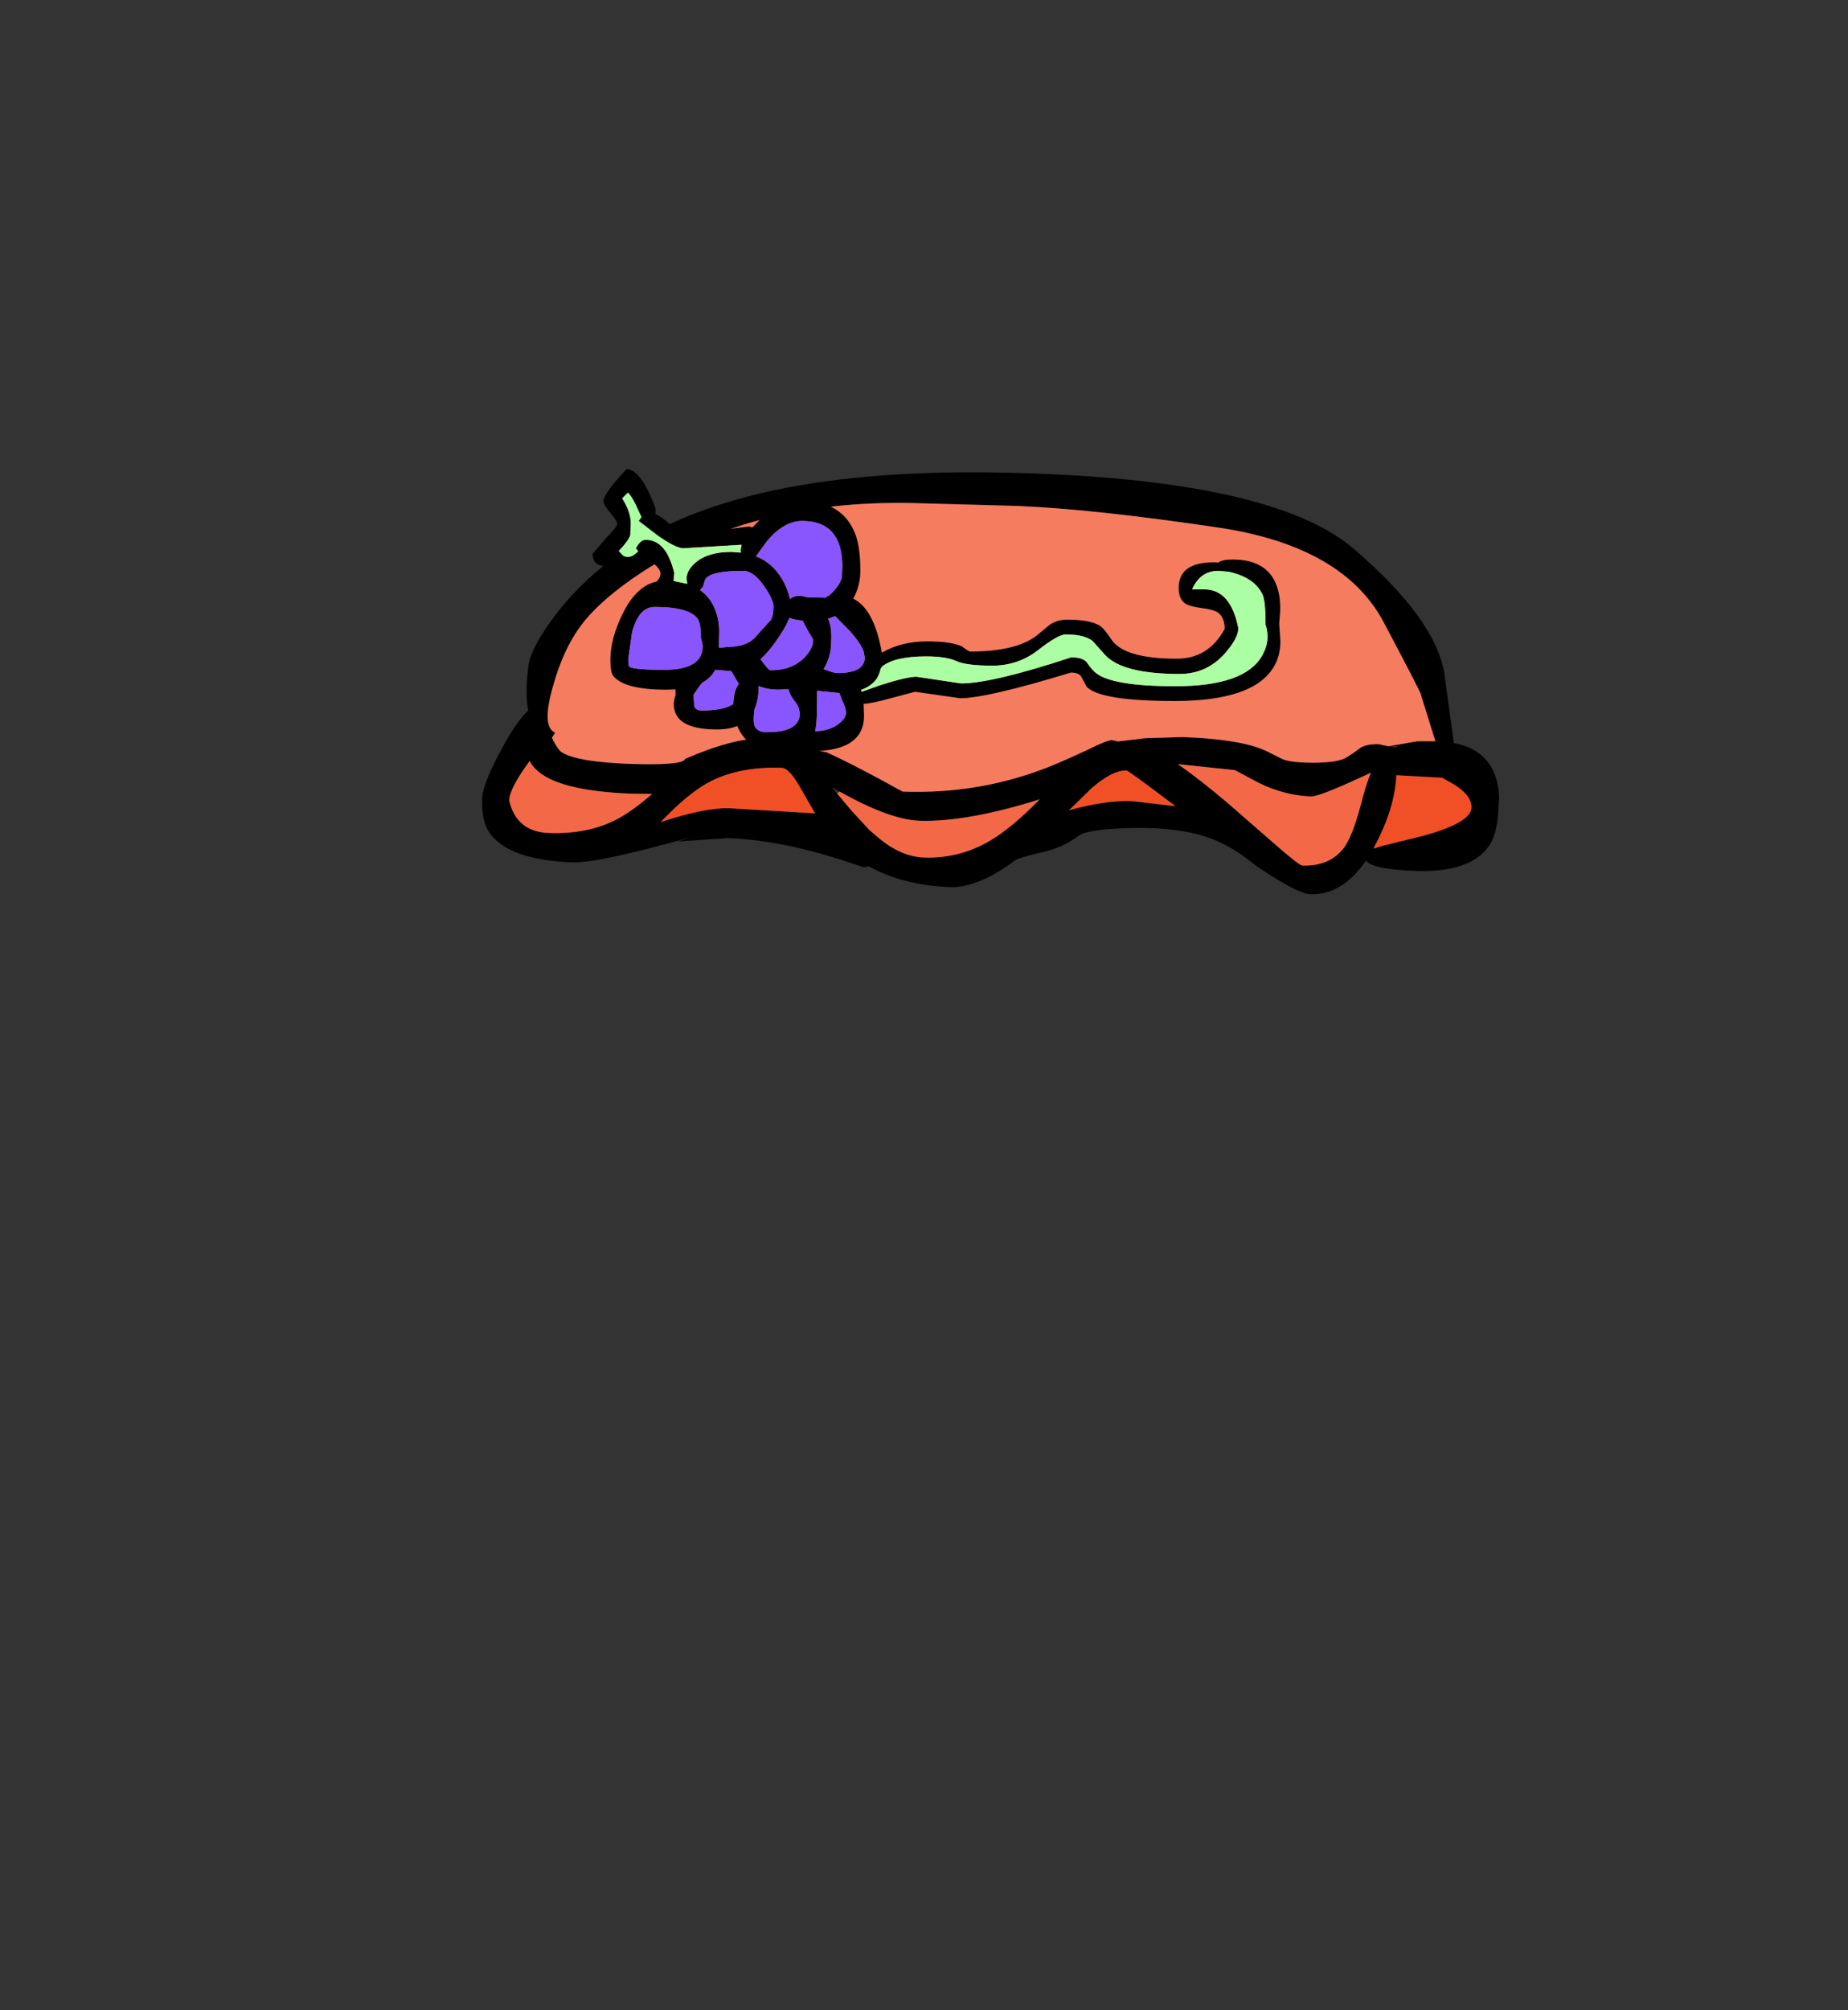 <?xml version="1.0" encoding="UTF-8" standalone="no"?>
<svg xmlns:xlink="http://www.w3.org/1999/xlink" height="434.9px" width="399.95px" xmlns="http://www.w3.org/2000/svg">
  <rect width="100%" height="100%" fill="#333333" stroke="none"/>
  <g transform="matrix(1, 0, 0, 1, 210.75, 443.1)">
    <use height="91.95" transform="matrix(1.0, 0.0, 0.0, 1.0, -106.4, -341.6)" width="220.1" xlink:href="#shape0"/>
  </g>
  <defs>
    <g id="shape0" transform="matrix(1, 0, 0, 1, 106.4, 341.6)">
      <path d="M101.85 -297.3 L103.9 -282.35 Q110.65 -281.1 112.8 -275.45 113.6 -273.3 113.7 -270.65 L113.55 -268.3 Q113.35 -262.85 111.6 -260.25 107.6 -254.25 95.5 -254.7 87.1 -255.0 85.2 -256.6 L84.9 -256.95 Q79.7 -249.4 72.8 -249.65 70.0 -249.75 60.95 -255.9 55.0 -260.9 48.65 -262.55 42.25 -264.25 33.35 -263.95 24.5 -263.7 22.6 -262.25 19.3 -259.75 14.9 -258.75 11.45 -258.0 9.15 -257.15 1.05 -251.0 -5.15 -251.2 -15.3 -251.6 -22.65 -255.65 L-23.95 -255.5 Q-40.4 -261.35 -53.25 -261.8 L-64.1 -261.05 -61.25 -262.0 Q-81.25 -256.35 -86.9 -256.55 -100.75 -257.05 -104.9 -263.05 -106.55 -265.5 -106.4 -270.3 -106.3 -273.75 -101.5 -282.3 -98.9 -287.0 -96.45 -289.4 L-96.65 -290.9 Q-97.0 -294.55 -96.45 -298.4 -96.35 -301.9 -91.8 -308.35 -86.15 -316.4 -77.05 -323.1 -51.15 -342.1 6.6 -340.85 64.35 -339.65 82.2 -324.4 100.0 -309.15 101.85 -297.3 M9.5 -333.65 L-10.65 -334.2 Q-47.1 -335.55 -71.75 -319.35 -80.45 -313.65 -84.65 -308.25 -88.85 -302.85 -91.15 -294.35 -93.55 -285.85 -90.6 -284.6 L-91.3 -283.5 -91.0 -282.9 -91.1 -282.65 -90.95 -282.8 Q-89.9 -280.75 -89.0 -280.25 -85.5 -278.25 -74.45 -277.85 -63.8 -277.5 -62.65 -278.7 L-62.45 -278.95 Q-51.9 -283.5 -45.9 -283.3 L-44.65 -283.15 -42.3 -282.55 -31.85 -280.35 Q-26.15 -277.8 -15.4 -271.85 0.8 -271.25 15.6 -276.95 19.1 -278.3 24.75 -280.95 28.75 -282.95 29.9 -283.0 L31.2 -282.7 31.65 -282.75 37.05 -283.4 45.2 -283.65 Q59.1 -283.15 64.35 -280.1 L66.9 -278.85 Q68.65 -278.1 73.7 -278.1 78.7 -278.15 80.5 -279.15 82.25 -280.2 83.7 -281.35 85.2 -282.2 87.65 -282.1 L89.75 -281.65 96.0 -282.75 99.9 -282.75 96.8 -292.7 Q97.4 -292.1 88.7 -308.5 80.0 -324.9 53.05 -328.95 26.1 -332.95 9.5 -333.65 M44.15 -277.8 Q48.8 -274.6 55.1 -269.25 L65.65 -260.05 Q70.45 -255.9 71.1 -255.85 77.05 -255.65 80.15 -259.75 82.0 -262.35 83.7 -268.8 84.9 -273.45 85.95 -275.95 L83.15 -274.65 Q74.65 -270.75 72.95 -270.8 67.95 -271.0 63.05 -273.1 61.75 -273.65 56.5 -276.5 L44.15 -277.8 M25.45 -272.55 L20.6 -267.8 Q28.4 -270.0 34.2 -269.8 L43.65 -268.7 Q33.45 -276.4 33.1 -276.4 30.05 -276.55 25.45 -272.55 M14.2 -270.1 L14.3 -270.2 14.2 -270.15 Q-1.65 -265.2 -11.85 -265.55 -18.2 -265.8 -29.05 -271.85 L-30.75 -272.8 -29.6 -271.45 -28.75 -270.45 -26.9 -268.25 -26.35 -267.6 -22.55 -263.5 -20.5 -261.75 Q-15.65 -257.75 -10.8 -257.6 -3.15 -257.3 3.55 -261.25 8.2 -264.0 14.2 -270.1 M86.65 -259.55 L88.55 -260.15 96.3 -262.05 Q107.55 -264.95 107.7 -268.35 107.8 -271.05 103.75 -273.5 L101.35 -274.85 91.45 -275.4 Q91.15 -268.2 86.65 -259.85 L86.4 -259.45 86.65 -259.55 M91.05 -281.4 L91.4 -281.45 Q92.5 -281.85 90.0 -281.6 L91.05 -281.4 M-96.1 -278.5 Q-100.45 -272.6 -100.55 -269.95 -99.0 -263.15 -91.95 -262.9 -83.6 -262.6 -77.35 -265.8 -74.0 -267.55 -69.6 -271.35 L-73.95 -271.4 Q-90.3 -272.0 -94.9 -276.8 -95.7 -277.6 -96.1 -278.5 M-67.65 -265.3 Q-58.0 -268.45 -52.9 -268.25 L-34.35 -267.15 -37.75 -273.05 Q-40.0 -276.95 -41.6 -277.0 -50.5 -277.3 -56.9 -274.1 -61.05 -272.0 -66.25 -266.8 L-67.7 -265.35 -67.85 -265.25 -67.65 -265.3" fill="#000000" fill-rule="evenodd" stroke="none"/>
      <path d="M9.5 -333.65 Q26.1 -332.95 53.05 -328.95 80.0 -324.9 88.7 -308.5 97.4 -292.1 96.8 -292.7 L99.9 -282.75 96.0 -282.75 89.75 -281.65 87.65 -282.1 Q85.2 -282.2 83.7 -281.35 82.25 -280.2 80.5 -279.15 78.7 -278.15 73.7 -278.1 68.65 -278.1 66.9 -278.85 L64.35 -280.1 Q59.1 -283.15 45.2 -283.65 L37.05 -283.4 31.65 -282.75 31.2 -282.7 29.9 -283.0 Q28.75 -282.95 24.75 -280.95 19.1 -278.3 15.6 -276.95 0.8 -271.25 -15.4 -271.85 -26.15 -277.8 -31.85 -280.35 L-42.3 -282.55 -44.65 -283.15 -45.9 -283.3 Q-51.9 -283.5 -62.45 -278.95 L-62.65 -278.7 Q-63.8 -277.5 -74.45 -277.85 -85.5 -278.25 -89.0 -280.25 -89.9 -280.75 -90.95 -282.8 L-91.1 -282.65 -91.0 -282.9 -91.3 -283.5 -90.6 -284.6 Q-93.55 -285.85 -91.15 -294.35 -88.85 -302.85 -84.65 -308.25 -80.45 -313.65 -71.75 -319.35 -47.1 -335.55 -10.65 -334.2 L9.5 -333.65" fill="#f57c5f" fill-rule="evenodd" stroke="none"/>
      <path d="M44.15 -277.8 L56.5 -276.5 Q61.75 -273.65 63.05 -273.1 67.95 -271.0 72.95 -270.8 74.65 -270.75 83.15 -274.65 L85.95 -275.95 Q84.9 -273.45 83.7 -268.8 82.0 -262.35 80.15 -259.75 77.05 -255.65 71.1 -255.85 70.45 -255.9 65.65 -260.05 L55.1 -269.25 Q48.8 -274.6 44.15 -277.8 M14.2 -270.15 L14.2 -270.1 Q8.2 -264.0 3.55 -261.25 -3.15 -257.3 -10.8 -257.6 -15.65 -257.75 -20.5 -261.75 L-22.55 -263.5 -26.35 -267.6 -26.9 -268.25 -28.75 -270.45 -29.6 -271.45 -29.05 -271.85 Q-18.2 -265.8 -11.85 -265.55 -1.65 -265.2 14.2 -270.15 M-96.1 -278.5 Q-95.7 -277.6 -94.9 -276.8 -90.3 -272.0 -73.95 -271.4 L-69.6 -271.35 Q-74.0 -267.55 -77.35 -265.8 -83.6 -262.6 -91.95 -262.9 -99.0 -263.15 -100.55 -269.95 -100.45 -272.6 -96.1 -278.5" fill="#f36947" fill-rule="evenodd" stroke="none"/>
      <path d="M25.45 -272.55 Q30.05 -276.55 33.1 -276.4 33.45 -276.4 43.65 -268.7 L34.2 -269.8 Q28.4 -270.0 20.6 -267.8 L25.45 -272.55 M86.65 -259.85 Q91.15 -268.2 91.45 -275.4 L101.35 -274.85 103.75 -273.5 Q107.8 -271.05 107.7 -268.35 107.55 -264.95 96.3 -262.05 L88.55 -260.15 86.65 -259.55 86.65 -259.85 M-67.7 -265.35 L-66.25 -266.8 Q-61.05 -272.0 -56.9 -274.1 -50.5 -277.3 -41.6 -277.0 -40.0 -276.95 -37.75 -273.05 L-34.35 -267.15 -52.9 -268.25 Q-58.0 -268.45 -67.65 -265.3 L-67.7 -265.35" fill="#f15027" fill-rule="evenodd" stroke="none"/>
      <path d="M-24.25 -293.45 L-20.0 -294.95 Q-14.45 -296.7 -12.4 -296.7 L-2.75 -295.25 Q3.95 -295.25 21.1 -300.9 23.45 -300.9 24.4 -299.9 25.3 -298.55 26.15 -297.75 29.45 -294.65 43.65 -294.65 58.65 -294.65 62.4 -301.25 64.3 -304.55 63.15 -307.95 63.15 -312.9 62.55 -314.35 60.85 -318.15 55.25 -319.4 L53.1 -319.6 Q49.05 -319.7 47.25 -315.6 L49.9 -315.6 Q55.6 -315.6 57.25 -307.2 57.25 -305.05 54.35 -301.75 50.4 -297.3 44.55 -297.3 32.0 -297.3 28.3 -301.55 L25.65 -304.5 Q23.8 -305.85 19.9 -305.85 18.25 -305.85 13.9 -302.45 9.6 -299.1 4.0 -299.1 -1.65 -299.1 -3.8 -300.1 -6.0 -301.1 -10.3 -301.1 -17.15 -301.1 -19.85 -298.9 L-20.15 -298.45 Q-20.45 -297.15 -21.0 -296.3 -22.15 -294.65 -24.4 -293.85 L-24.25 -293.4 -24.25 -293.45 M20.2 -309.05 Q25.15 -309.05 27.25 -307.75 28.2 -307.15 29.75 -304.8 32.5 -300.6 43.95 -300.6 50.8 -300.6 54.3 -307.05 54.3 -309.6 52.75 -310.65 51.8 -311.25 49.35 -311.55 46.85 -311.9 45.9 -312.45 44.35 -313.4 44.35 -315.9 44.35 -321.45 51.9 -321.45 L52.95 -321.4 Q53.7 -322.05 56.05 -322.05 64.0 -322.05 65.8 -315.6 66.4 -313.55 66.3 -310.85 L66.1 -308.1 66.35 -304.4 Q66.35 -301.2 64.9 -298.8 60.5 -291.45 43.45 -291.45 27.5 -291.45 24.45 -294.5 L23.3 -296.65 Q22.8 -297.6 21.0 -297.6 2.8 -292.05 -2.95 -292.05 L-12.7 -293.45 -17.6 -292.15 Q-22.3 -290.85 -23.85 -290.85 L-23.75 -288.3 Q-23.75 -280.6 -35.15 -280.6 -36.55 -280.6 -37.85 -281.3 -39.65 -280.6 -42.25 -280.6 -48.45 -280.6 -50.85 -285.3 L-51.2 -286.05 Q-53.0 -285.3 -55.55 -285.3 -63.05 -285.3 -64.55 -288.8 -65.3 -290.6 -64.55 -292.7 L-64.55 -293.95 -66.55 -293.9 Q-75.65 -293.9 -78.05 -296.9 -78.65 -297.7 -78.65 -300.4 -78.65 -304.95 -75.95 -310.4 -73.0 -316.4 -68.6 -317.3 L-68.35 -317.65 Q-67.8 -318.25 -67.8 -319.0 -67.8 -320.15 -69.8 -321.55 L-70.6 -322.1 Q-71.2 -321.15 -72.65 -320.0 -74.95 -318.05 -75.75 -318.05 -77.8 -318.05 -78.0 -319.25 L-77.75 -320.8 Q-82.5 -319.95 -82.5 -323.3 L-79.8 -326.45 Q-77.15 -329.2 -77.15 -329.75 -77.15 -330.35 -78.65 -332.15 -80.15 -333.95 -80.15 -334.6 -80.15 -336.35 -75.15 -341.6 -72.0 -341.6 -68.9 -333.1 L-68.9 -331.85 Q-67.55 -331.35 -66.1 -329.95 -63.8 -327.8 -62.55 -327.8 L-55.45 -328.35 -48.65 -329.2 -47.9 -329.0 -46.55 -330.4 Q-42.05 -334.7 -37.15 -334.7 -28.5 -334.7 -25.7 -327.7 -24.55 -324.8 -24.55 -319.7 -24.55 -316.35 -26.1 -313.6 -21.55 -311.35 -19.9 -301.9 -15.7 -304.35 -10.0 -304.35 -4.9 -304.35 -2.55 -303.25 -1.1 -302.15 -0.8 -302.15 9.15 -302.15 13.6 -305.6 L16.45 -307.95 Q18.05 -309.05 20.2 -309.05 M-50.45 -324.1 L-50.25 -325.25 -62.75 -324.5 Q-64.55 -324.5 -68.65 -327.45 L-72.5 -330.4 -71.9 -331.25 -72.6 -332.7 Q-73.75 -335.45 -74.85 -336.55 L-76.1 -335.3 Q-74.25 -332.3 -74.25 -329.95 L-74.35 -327.35 Q-74.75 -326.1 -76.85 -323.9 L-76.15 -323.15 Q-75.7 -322.6 -74.85 -322.6 -73.8 -322.6 -72.6 -323.85 L-73.1 -324.5 Q-72.15 -326.3 -71.0 -326.3 -66.6 -326.3 -64.85 -319.25 L-64.95 -317.4 -62.0 -316.8 -62.15 -317.9 Q-62.15 -319.75 -60.2 -321.4 -57.55 -323.7 -52.45 -323.7 L-50.4 -323.55 -50.45 -324.1 M-47.15 -322.75 Q-43.55 -321.35 -41.45 -317.75 -40.35 -315.9 -39.8 -313.6 L-39.75 -313.55 Q-38.25 -314.65 -36.15 -313.9 L-32.1 -313.8 -31.6 -314.2 -31.4 -314.2 -30.65 -314.9 Q-28.9 -316.7 -28.55 -318.2 L-28.45 -320.5 Q-28.45 -330.4 -37.15 -330.4 -41.05 -330.4 -44.7 -326.1 L-47.15 -322.75 M-74.75 -300.7 Q-74.75 -299.0 -74.55 -298.85 -73.45 -298.2 -67.05 -298.2 -60.3 -298.2 -59.0 -301.5 -58.35 -303.15 -59.05 -305.0 -59.05 -308.35 -59.85 -309.35 -61.8 -311.8 -69.05 -311.8 -72.5 -311.8 -73.95 -306.35 L-74.75 -300.7 M-49.85 -319.6 Q-57.2 -319.6 -58.15 -317.7 L-58.6 -316.2 -59.25 -315.45 Q-57.0 -313.9 -55.95 -311.15 -55.15 -309.15 -55.1 -306.7 L-55.15 -304.4 -55.15 -302.95 -53.25 -303.15 Q-49.25 -303.2 -47.45 -305.1 L-43.95 -308.95 Q-43.35 -309.85 -43.35 -311.9 -43.35 -313.35 -45.35 -316.25 -47.65 -319.6 -49.85 -319.6 M-55.95 -298.2 Q-56.85 -296.45 -58.8 -295.4 L-59.45 -294.55 -60.65 -292.8 -60.5 -290.35 Q-60.2 -289.4 -58.85 -289.4 -54.1 -289.4 -52.05 -290.8 -51.95 -293.75 -50.85 -295.15 L-51.6 -296.4 -52.45 -297.9 -55.95 -298.2 M-46.15 -300.5 L-46.05 -300.35 Q-44.45 -298.1 -43.95 -298.1 -39.4 -298.1 -36.7 -300.8 -34.75 -302.8 -34.75 -304.7 L-35.95 -306.75 -37.05 -308.85 Q-38.9 -309.0 -39.9 -309.45 -40.75 -307.2 -43.15 -303.9 -44.65 -301.85 -46.15 -300.5 M-32.5 -298.35 Q-30.4 -297.5 -29.45 -297.5 -25.0 -297.5 -23.95 -299.45 -23.4 -300.4 -23.75 -301.6 -23.75 -303.0 -26.75 -306.5 L-30.0 -309.8 -31.55 -309.25 Q-30.7 -307.55 -30.85 -304.4 -30.85 -301.0 -32.5 -298.35 M-33.9 -293.45 L-33.95 -289.6 Q-33.95 -286.4 -34.35 -284.9 -31.2 -285.0 -29.25 -286.5 -27.65 -287.75 -27.65 -288.9 -27.65 -289.9 -28.45 -291.5 L-29.1 -293.2 -29.25 -293.2 -33.85 -293.65 -33.95 -293.7 -33.9 -293.45 M-39.05 -291.8 Q-39.8 -292.8 -40.1 -294.0 L-42.25 -293.9 Q-44.7 -293.9 -46.55 -294.7 -46.55 -291.75 -47.45 -289.7 L-47.5 -289.35 Q-47.8 -287.0 -47.45 -286.1 -46.9 -284.7 -44.75 -284.7 -39.3 -284.7 -38.05 -287.1 -37.4 -288.3 -37.85 -289.7 -37.85 -290.3 -39.05 -291.8" fill="#000000" fill-rule="evenodd" stroke="none"/>
      <path d="M-24.4 -293.85 Q-22.15 -294.65 -21.0 -296.3 -20.45 -297.15 -20.15 -298.45 L-19.85 -298.9 Q-17.15 -301.1 -10.3 -301.1 -6.0 -301.1 -3.8 -300.1 -1.65 -299.1 4.0 -299.1 9.6 -299.1 13.9 -302.45 18.25 -305.85 19.9 -305.85 23.8 -305.85 25.65 -304.5 L28.3 -301.55 Q32.0 -297.3 44.55 -297.3 50.4 -297.3 54.35 -301.75 57.25 -305.05 57.25 -307.2 55.6 -315.6 49.9 -315.6 L47.25 -315.6 Q49.05 -319.7 53.1 -319.6 L55.25 -319.4 Q60.85 -318.15 62.55 -314.35 63.15 -312.9 63.15 -307.95 64.3 -304.55 62.4 -301.25 58.65 -294.65 43.65 -294.65 29.45 -294.65 26.15 -297.75 25.3 -298.55 24.4 -299.9 23.45 -300.9 21.1 -300.9 3.95 -295.25 -2.75 -295.25 L-12.4 -296.7 Q-14.45 -296.7 -20.0 -294.95 L-24.25 -293.45 -24.4 -293.85 M-50.45 -324.1 L-50.4 -323.55 -52.45 -323.7 Q-57.55 -323.7 -60.2 -321.4 -62.15 -319.75 -62.15 -317.9 L-62.0 -316.8 -64.95 -317.4 -64.85 -319.25 Q-66.6 -326.3 -71.0 -326.3 -72.15 -326.3 -73.1 -324.5 L-72.6 -323.85 Q-73.8 -322.6 -74.85 -322.6 -75.7 -322.6 -76.15 -323.15 L-76.85 -323.9 Q-74.75 -326.1 -74.35 -327.35 L-74.25 -329.95 Q-74.25 -332.3 -76.1 -335.3 L-74.85 -336.55 Q-73.75 -335.45 -72.6 -332.7 L-71.9 -331.25 -72.5 -330.4 -68.65 -327.45 Q-64.55 -324.5 -62.75 -324.5 L-50.25 -325.25 -50.45 -324.1" fill="#abffa2" fill-rule="evenodd" stroke="none"/>
      <path d="M-33.85 -293.65 L-29.25 -293.2 -29.1 -293.2 -28.45 -291.5 Q-27.65 -289.9 -27.65 -288.9 -27.65 -287.75 -29.25 -286.5 -31.2 -285.0 -34.35 -284.9 -33.95 -286.4 -33.95 -289.6 L-33.9 -293.45 -33.85 -293.65 M-32.5 -298.35 Q-30.85 -301.0 -30.85 -304.4 -30.7 -307.55 -31.55 -309.25 L-30.0 -309.8 -26.75 -306.5 Q-23.75 -303.0 -23.75 -301.6 -23.4 -300.4 -23.95 -299.45 -25.0 -297.5 -29.45 -297.5 -30.4 -297.5 -32.5 -298.35 M-46.15 -300.5 Q-44.65 -301.85 -43.15 -303.9 -40.75 -307.2 -39.9 -309.45 -38.9 -309.0 -37.05 -308.85 L-35.95 -306.75 -34.75 -304.7 Q-34.75 -302.8 -36.7 -300.8 -39.4 -298.1 -43.95 -298.1 -44.45 -298.1 -46.05 -300.35 L-46.15 -300.5 M-55.95 -298.2 L-52.45 -297.9 -51.6 -296.4 -50.85 -295.15 Q-51.95 -293.75 -52.05 -290.8 -54.1 -289.4 -58.85 -289.4 -60.2 -289.4 -60.5 -290.35 L-60.65 -292.8 -59.45 -294.55 -58.8 -295.4 Q-56.85 -296.45 -55.95 -298.2 M-49.85 -319.6 Q-47.65 -319.6 -45.35 -316.25 -43.35 -313.35 -43.35 -311.9 -43.35 -309.85 -43.95 -308.95 L-47.45 -305.1 Q-49.25 -303.2 -53.25 -303.15 L-55.15 -302.95 -55.15 -304.4 -55.1 -306.7 Q-55.15 -309.15 -55.95 -311.15 -57.0 -313.9 -59.25 -315.45 L-58.6 -316.2 -58.15 -317.7 Q-57.2 -319.6 -49.85 -319.6 M-74.75 -300.7 L-73.95 -306.35 Q-72.5 -311.8 -69.05 -311.8 -61.8 -311.8 -59.85 -309.35 -59.05 -308.35 -59.05 -305.0 -58.35 -303.15 -59.0 -301.5 -60.3 -298.2 -67.05 -298.2 -73.45 -298.2 -74.55 -298.85 -74.75 -299.0 -74.75 -300.7 M-47.15 -322.75 L-44.7 -326.1 Q-41.05 -330.4 -37.15 -330.4 -28.45 -330.4 -28.45 -320.5 L-28.55 -318.2 Q-28.9 -316.7 -30.65 -314.9 L-31.4 -314.2 -31.6 -314.2 -32.1 -313.8 -36.15 -313.9 Q-38.25 -314.65 -39.75 -313.55 L-39.8 -313.6 Q-40.35 -315.9 -41.45 -317.75 -43.55 -321.35 -47.15 -322.75 M-39.05 -291.8 Q-37.85 -290.3 -37.85 -289.7 -37.4 -288.3 -38.05 -287.1 -39.3 -284.7 -44.75 -284.7 -46.9 -284.7 -47.45 -286.1 -47.8 -287.0 -47.5 -289.35 L-47.45 -289.7 Q-46.55 -291.75 -46.55 -294.7 -44.7 -293.9 -42.25 -293.9 L-40.1 -294.0 Q-39.8 -292.8 -39.05 -291.8" fill="#8855ff" fill-rule="evenodd" stroke="none"/>
    </g>
  </defs>
</svg>
